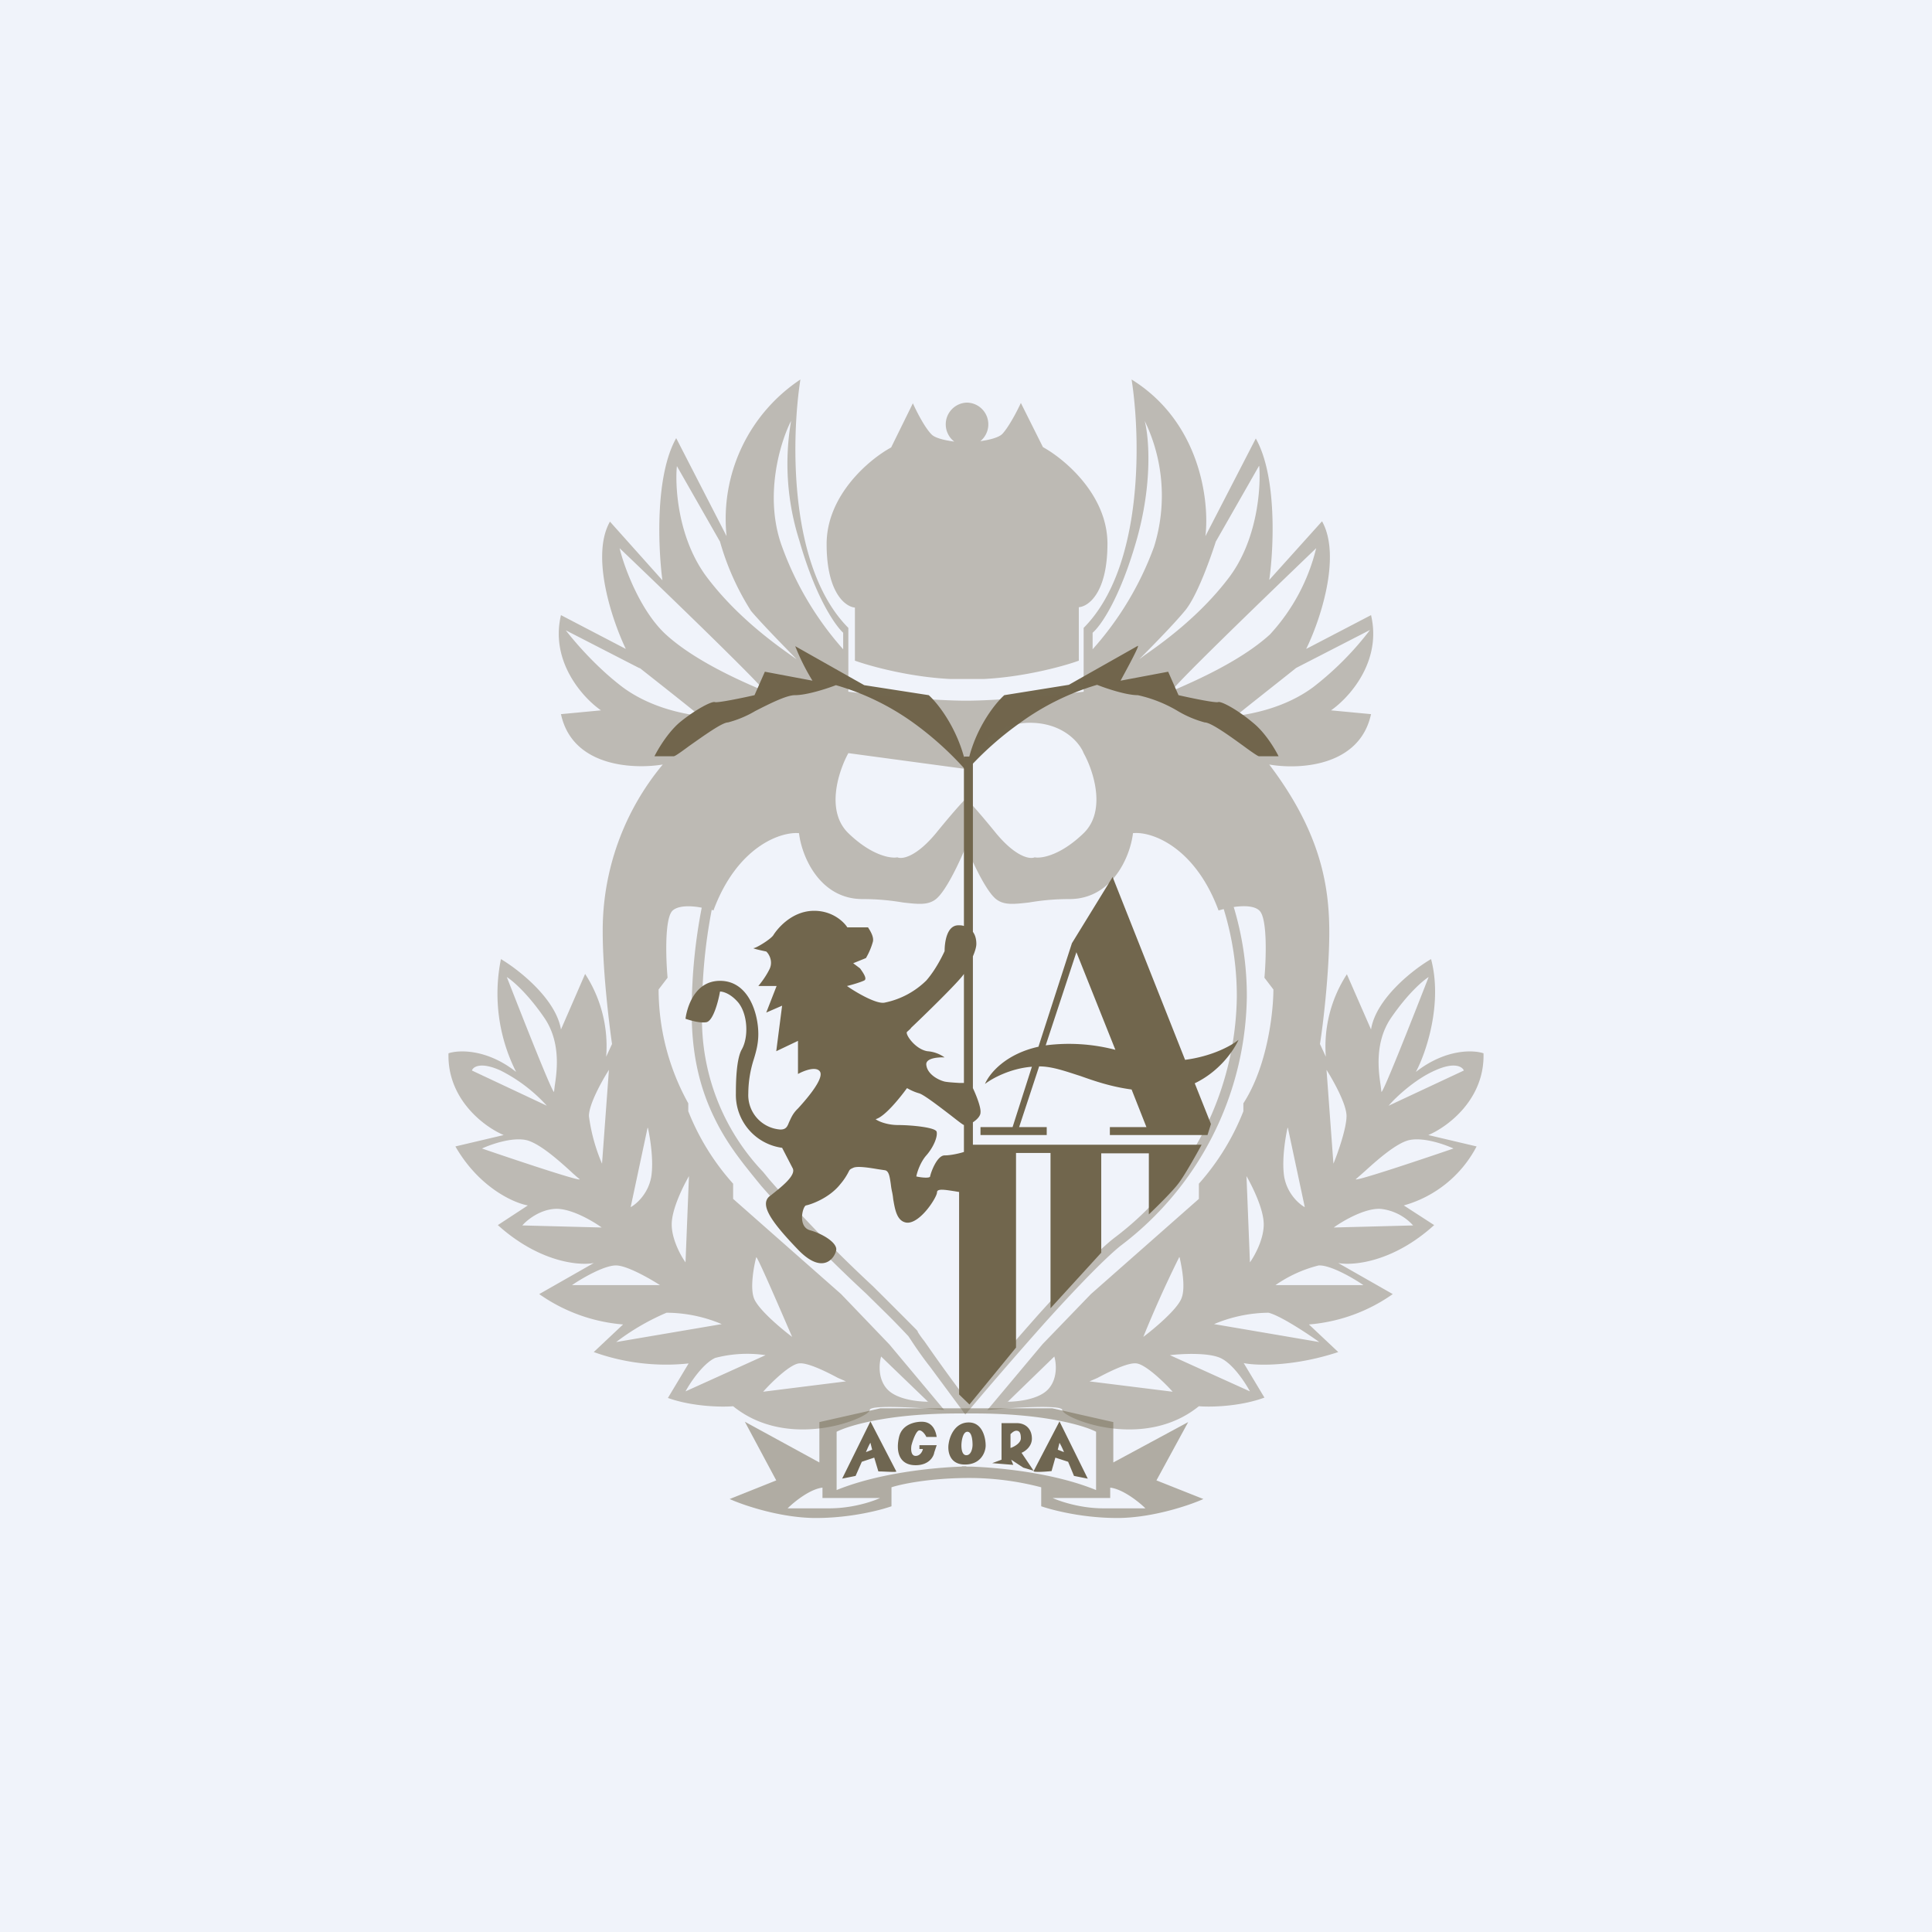 <?xml version='1.0' encoding='utf-8'?>
<!-- by TradeStack -->
<svg width="56" height="56" viewBox="0 0 56 56" xmlns="http://www.w3.org/2000/svg"><path fill="#F0F3FA" d="M0 0h56v56H0z" /><path d="M18.97 21.92c.1-.2.38-.68.73-.98.45-.37.93-.62 1.02-.59.07.03.8-.12 1.15-.2l.3-.68 1.38.26a6.26 6.26 0 0 1-.5-1l2 1.13 1.87.29c.29.26.9 1.05 1.1 2.13.18-1.08.8-1.87 1.09-2.13l1.87-.3 2-1.13c.06-.02-.31.66-.5 1.01l1.38-.26.3.68c.35.08 1.07.23 1.15.2.09-.03.56.22 1.01.6.36.29.64.77.74.97h-.57c-.03 0-.22-.13-.45-.3-.4-.29-.94-.68-1.12-.68a3.1 3.1 0 0 1-.78-.33 3.9 3.9 0 0 0-1.16-.46c-.34 0-.93-.2-1.18-.3a7.3 7.3 0 0 0-2.23 1.1 9.38 9.38 0 0 0-1.55 1.38v.02-.01l-.02.01v-.02a9.38 9.38 0 0 0-1.54-1.39 7.3 7.3 0 0 0-2.23-1.08c-.26.1-.84.29-1.19.29-.24 0-.72.24-1.15.46a3.1 3.1 0 0 1-.79.33c-.17 0-.72.4-1.12.68-.23.17-.41.3-.45.3h-.56Z" fill="#71664D" /><path fill-rule="evenodd" d="M31.41 20.05c-.73.09-2.44.26-3.41.26-.97 0-2.68-.17-3.41-.26V18.2c-1.75-1.76-1.65-5.54-1.39-7.2a4.85 4.85 0 0 0-2.14 4.54L19.6 12.7c-.62 1.1-.52 3.2-.4 4.12l-1.52-1.7c-.57 1 .07 2.88.46 3.69l-1.88-.98c-.32 1.35.64 2.4 1.16 2.76l-1.16.11c.33 1.53 2.1 1.6 2.95 1.46a7.52 7.52 0 0 0-1.74 4.86c0 1.1.18 2.62.27 3.24l-.17.37a3.84 3.84 0 0 0-.61-2.4l-.7 1.61c-.15-.89-1.22-1.73-1.74-2.04a5.03 5.03 0 0 0 .44 3.27c-.85-.67-1.66-.64-1.96-.54-.04 1.34 1.05 2.14 1.6 2.37l-1.4.33c.69 1.2 1.7 1.64 2.1 1.71l-.87.57c1.2 1.08 2.35 1.18 2.78 1.1l-1.58.9a4.9 4.9 0 0 0 2.43.88l-.85.8a6.2 6.2 0 0 0 2.75.33l-.6 1c.69.25 1.55.27 1.89.24 1.63 1.32 3.96.33 3.96.11 0-.16 1.44-.07 2.16 0l-1.59-1.9-1.4-1.46-3.13-2.76v-.44a7 7 0 0 1-1.3-2.1v-.23a6.82 6.82 0 0 1-.86-3.3l.26-.34c-.05-.56-.09-1.74.15-1.95.17-.15.54-.14.84-.08a15.62 15.62 0 0 0-.29 3.05c0 1.36.3 2.34.7 3.13.34.68.76 1.2 1.14 1.67l.18.22a41.61 41.61 0 0 0 3.03 3.11l.67.66a28.3 28.3 0 0 1 .56.58l.08.12a10.68 10.68 0 0 0 .55.77l.91 1.23.11.15.12-.14c.54-.64 1.4-1.64 2.24-2.58.85-.94 1.68-1.8 2.14-2.17a9.19 9.19 0 0 0 3.66-7.22 8.9 8.9 0 0 0-.38-2.6c.28-.04.59-.04.74.1.24.21.2 1.39.15 1.95l.26.34c0 .65-.17 2.22-.87 3.3v.23a7 7 0 0 1-1.29 2.1v.44l-3.13 2.76-1.4 1.45-1.6 1.91c.73-.07 2.17-.16 2.17 0 0 .22 2.33 1.21 3.96-.11.34.03 1.2.01 1.9-.25l-.6-1c.38.08 1.47.1 2.74-.32l-.85-.8a4.9 4.9 0 0 0 2.43-.88l-1.58-.9c.43.08 1.59-.02 2.78-1.1l-.88-.57a3.42 3.42 0 0 0 2.11-1.71l-1.4-.33c.55-.23 1.64-1.03 1.6-2.37-.3-.1-1.1-.13-1.96.54.3-.56.78-1.99.44-3.27-.52.3-1.6 1.15-1.74 2.04l-.7-1.6a3.84 3.84 0 0 0-.61 2.39l-.17-.37c.1-.62.27-2.13.27-3.24 0-1.38-.27-2.92-1.74-4.86.85.15 2.62.07 2.95-1.46l-1.16-.11c.52-.36 1.48-1.41 1.16-2.76l-1.88.98c.4-.81 1.03-2.68.46-3.7l-1.53 1.7c.13-.9.23-3-.39-4.1l-1.46 2.83c.12-1-.14-3.3-2.14-4.54.26 1.66.36 5.44-1.39 7.2v1.85Zm-6.82 4.1c-.67-.65-.28-1.81 0-2.32l3.41.46c0-.14.63-1.34 1.85-1.34.97 0 1.45.59 1.56.88.28.5.67 1.67 0 2.32-.66.64-1.22.74-1.42.7-.13.06-.54 0-1.12-.7-.57-.7-.82-.96-.87-1-.05.04-.3.3-.87 1-.58.7-.99.76-1.12.7-.2.04-.76-.06-1.42-.7Zm10.88 2.2-.15.04c-.68-1.84-1.94-2.3-2.48-2.24-.08.69-.61 1.91-1.84 1.91-.5 0-.88.05-1.18.1-.45.05-.72.08-.95-.1-.3-.24-.7-1.12-.87-1.53-.16.4-.57 1.29-.87 1.53-.23.18-.5.15-.95.1-.3-.05-.68-.1-1.18-.1-1.23 0-1.76-1.22-1.84-1.91-.54-.05-1.8.4-2.48 2.24l-.05-.02a15.33 15.33 0 0 0-.28 2.98 6.42 6.42 0 0 0 1.77 4.62l.18.22a41.54 41.54 0 0 0 3 3.09 211.51 211.51 0 0 1 1.26 1.26.31.31 0 0 1 .04.05v.01l.01.02a2.45 2.45 0 0 0 .18.25 49.66 49.66 0 0 0 1.2 1.66c.55-.64 1.35-1.57 2.13-2.45.85-.94 1.69-1.82 2.18-2.2a8.89 8.89 0 0 0 3.55-6.99 8.6 8.6 0 0 0-.38-2.54Zm-12.3-10.68a7.34 7.34 0 0 1-.24-3.47c-.31.6-.8 2.19-.26 3.65a9.17 9.17 0 0 0 1.77 2.97v-.48c-.22-.2-.79-.99-1.27-2.67Zm-2.3.03-1.25-2.19c-.06.63.04 2.15.9 3.26.87 1.14 1.98 1.92 2.4 2.22l.17.12c-.1-.11-.93-.94-1.32-1.4a7.57 7.57 0 0 1-.9-2.01Zm1.26 4.32c.23.11-2.68-2.71-4.17-4.13.13.55.6 1.82 1.34 2.5.83.76 2.16 1.34 2.67 1.56l.16.07Zm-3.59-.65-2.14-1.1c.23.3.87 1.06 1.65 1.65.84.62 1.82.77 2.14.82l.1.02c.05.02-1.14-.92-1.75-1.4Zm21.5 12.27c0 .17.91-2.14 1.37-3.32-.16.1-.59.46-1.08 1.17-.5.72-.37 1.58-.31 1.98l.02.17Zm-1.01.71c0-.35-.39-1.04-.58-1.34l.2 2.72c.13-.31.38-1.03.38-1.38Zm3.1.94c-1.02.35-3 1.01-2.82.88l.25-.22c.34-.31.89-.8 1.27-.9.42-.1 1.04.12 1.3.24Zm-4.8-.6.49 2.3c-.17-.09-.52-.4-.6-.9-.07-.48.04-1.13.1-1.4Zm-1.1 3.9-.1-2.5c.16.28.5.95.5 1.4 0 .44-.27.92-.4 1.1Zm2.43-1.01 2.3-.06a1.48 1.48 0 0 0-.94-.48c-.45-.03-1.1.35-1.36.54Zm-.42 3.32-3.05-.52a4.16 4.16 0 0 1 1.58-.33c.35.09 1.12.6 1.47.85Zm-1.27-1.65h2.55c-.29-.2-.96-.59-1.3-.57a3.8 3.8 0 0 0-1.25.57Zm-.74 3.08-2.32-1.05c.34-.04 1.1-.08 1.46.08.36.16.72.71.86.97Zm-4.65-.29 2.41.3c-.23-.26-.77-.78-1.04-.82-.25-.04-.82.25-1.14.42l-.23.1Zm2.6-3.6a33.1 33.1 0 0 0-1.04 2.31c.32-.24 1-.81 1.11-1.13.12-.31 0-.92-.06-1.18Zm-4.98 4.2 1.36-1.32c.06.2.1.65-.18.95-.28.3-.9.36-1.18.36Zm13.23-9.61-2.18 1.02c.2-.24.77-.77 1.34-1.02.57-.26.8-.11.84 0Zm-26.37.61c0 .17-.91-2.14-1.37-3.32.16.1.59.46 1.08 1.17.5.72.37 1.58.31 1.98l-.02.17Zm1.01.71c0-.35.39-1.04.58-1.34l-.2 2.72a5.23 5.23 0 0 1-.38-1.38Zm-3.1.94c1.02.35 3 1.01 2.82.88a4.22 4.22 0 0 1-.25-.22c-.34-.31-.89-.8-1.27-.9-.42-.1-1.04.12-1.3.24Zm4.8-.6-.49 2.3c.17-.09.52-.4.6-.9.07-.48-.04-1.13-.1-1.4Zm1.1 3.9.1-2.5c-.16.28-.5.95-.5 1.4 0 .44.27.92.4 1.1Zm-2.43-1.01-2.3-.06c.13-.15.49-.45.94-.48.45-.03 1.1.35 1.36.54Zm.42 3.32 3.06-.52a4.16 4.16 0 0 0-1.6-.33 6.8 6.8 0 0 0-1.46.85Zm1.27-1.65h-2.55c.29-.2.96-.59 1.3-.57.33.02.97.39 1.25.57Zm.74 3.08 2.32-1.05a3.67 3.67 0 0 0-1.46.08c-.35.16-.72.71-.86.97Zm4.65-.29-2.4.3c.23-.26.76-.78 1.03-.82.25-.04.82.25 1.14.42l.23.1Zm-2.6-3.6c.05.01.71 1.55 1.04 2.31-.32-.24-1-.81-1.11-1.13-.11-.31 0-.92.07-1.18Zm4.99 4.2-1.37-1.32c-.06.2-.1.65.18.95.28.3.9.36 1.19.36Zm-13.23-9.61 2.17 1.02a4.6 4.6 0 0 0-1.34-1.02c-.57-.26-.8-.11-.83 0Zm19.5-18.83c.12.46.24 1.79-.24 3.47-.48 1.68-1.04 2.48-1.27 2.67v.48a9.17 9.17 0 0 0 1.78-2.97 4.97 4.97 0 0 0-.27-3.65Zm3.31 1.31-1.25 2.19c-.16.5-.55 1.6-.9 2.01-.38.46-1.21 1.29-1.32 1.4-.02.01-.01.01 0 0l.16-.12c.43-.3 1.55-1.08 2.42-2.22.85-1.1.95-2.63.9-3.26Zm1.66 2.38c-1.48 1.42-4.4 4.24-4.16 4.13l.16-.07c.5-.22 1.83-.8 2.66-1.56a5.65 5.65 0 0 0 1.34-2.5Zm1.56 2.37-2.14 1.1c-.6.48-1.8 1.42-1.75 1.4l.1-.02c.32-.05 1.3-.2 2.14-.82a8.93 8.93 0 0 0 1.65-1.66Z" fill="#71664D" fill-opacity=".4" /><path d="M28.4 12.8a.63.63 0 0 0-.37-1.13.63.63 0 0 0-.37 1.13c-.3-.04-.57-.11-.66-.21-.2-.2-.44-.68-.54-.9l-.63 1.28c-.63.34-1.87 1.38-1.87 2.8s.55 1.82.82 1.84v1.54c.45.16 1.57.47 2.75.53h1c1.17-.06 2.3-.37 2.74-.53V17.6c.28-.02.83-.42.83-1.84 0-1.42-1.25-2.46-1.87-2.8l-.64-1.28c-.1.22-.35.7-.54.9-.1.1-.36.17-.65.21Z" fill="#71664D" fill-opacity=".4" /><path fill-rule="evenodd" d="M27.94 21.93h.26v5.08c.08.11.1.24.1.35 0 .09-.04.22-.1.36v3.82c.09.19.24.56.22.71 0 .1-.11.21-.22.28v.65h6.63c-.15.28-.5.9-.67 1.12-.17.23-.65.7-.86.9v-1.77h-1.38v2.88l-1.47 1.61v-4.5h-1v5.64l-1.35 1.65-.3-.29v-5.87a11 11 0 0 1-.12-.02c-.27-.04-.52-.09-.52.03 0 .14-.48.9-.87.88-.3-.03-.35-.4-.4-.68a1.93 1.93 0 0 0-.03-.2 2.07 2.07 0 0 1-.04-.24c-.03-.2-.05-.38-.17-.4l-.2-.03c-.24-.04-.6-.1-.72-.04-.09.04-.1.05-.13.11a1.8 1.8 0 0 1-.24.36c-.33.42-.88.6-1 .62-.1.04-.24.62.12.72.36.1.77.35.76.56-.02.2-.36.78-1.11 0-.75-.78-1.13-1.3-.82-1.55l.03-.02c.3-.24.76-.59.63-.8l-.3-.58a1.55 1.55 0 0 1-1.34-1.58c0-.3.01-.99.17-1.27.2-.35.18-1.01-.1-1.36-.23-.27-.45-.32-.53-.32-.05.29-.2.86-.4.89-.2.03-.48-.06-.6-.1.01-.1.16-1.1 1-1.1.83 0 1.11.95 1.11 1.54 0 .28-.06.5-.13.73a3.3 3.3 0 0 0-.16.99 1 1 0 0 0 .93 1.05c.16 0 .2-.08.25-.21.05-.1.1-.25.26-.4.33-.36.77-.9.63-1.08-.12-.15-.47-.01-.63.08v-.96l-.63.3.17-1.32-.46.2.3-.77h-.53c.07-.08.23-.29.33-.5.1-.22-.02-.43-.1-.5-.14-.03-.42-.09-.36-.1.07 0 .5-.26.57-.38.08-.13.5-.7 1.18-.7.53 0 .86.32.96.48h.6c.05.08.18.27.14.42a2 2 0 0 1-.2.47l-.37.15.2.15c.07.1.22.3.12.35-.1.05-.37.13-.5.16.27.19.87.54 1.1.48a2.4 2.4 0 0 0 1.2-.64c.27-.31.46-.7.53-.85 0-.25.06-.75.4-.75.05 0 .1 0 .16.02v-4.9ZM26.4 29.8c.35-.33 1.4-1.35 1.54-1.57v3.16h-.13c-.16-.01-.33-.02-.43-.04-.2-.05-.5-.22-.53-.48-.03-.2.34-.23.53-.22a.98.98 0 0 0-.5-.18c-.36-.06-.65-.5-.59-.56l.11-.1Zm1.16 2.53c.18.14.33.26.38.28v.78c-.12.04-.38.1-.56.1-.23 0-.41.53-.42.61-.01.06-.28.03-.4 0 .02-.12.12-.42.29-.61.21-.24.33-.54.3-.68-.01-.13-.73-.2-1.12-.2-.3 0-.56-.1-.65-.17.27-.07.72-.64.91-.9.04.02.17.1.35.15.14.04.58.38.92.64Zm2.79.57h-1.93v-.23h.93l.56-1.75c-.64.05-1.17.35-1.36.5.13-.31.6-.87 1.55-1.08l.97-3 1.18-1.92 2.1 5.3c.77-.1 1.33-.4 1.55-.58-.16.35-.58.93-1.27 1.26l.47 1.18-.1.32h-2.83v-.23h1.06l-.43-1.09c-.59-.08-1.06-.24-1.48-.39-.44-.14-.82-.28-1.2-.28l-.58 1.76h.8v.23Zm-.04-2.6a5.31 5.31 0 0 1 2.02.13L31.2 27.6l-.89 2.7Z" fill="#71664D" /><path fill-rule="evenodd" d="m24.4 42.86.4-.08.18-.41.36-.12.12.4c.18 0 .54.03.52 0l-.75-1.45-.82 1.66Zm.88-.84-.05-.2c0-.01-.06.1-.13.27l.18-.07Zm1.87-.13h-.5V42h.1c-.01.07-.08.2-.21.2-.14 0-.14-.2-.12-.31.04-.15.14-.43.23-.43.08 0 .17.12.2.19h.3c-.07-.44-.36-.44-.44-.44h-.01c-.07 0-.54.02-.64.44-.1.42 0 .82.48.82.38 0 .52-.24.54-.37l.07-.21Zm.35-.06c-.04.2 0 .62.47.62s.6-.37.6-.55c0-.22-.09-.67-.49-.67s-.55.4-.58.6Zm.37 0c-.01.12 0 .35.14.35s.18-.2.18-.3c0-.13-.02-.38-.15-.38-.12 0-.16.22-.17.33Zm1.16.48v-1.06h.44c.26 0 .44.17.44.45 0 .23-.2.37-.3.41l.35.52-.3-.09-.35-.23.06.15-.61-.05.27-.1Zm.26-.34v-.4c.03-.03.1-.1.17-.1.08 0 .13.05.13.22 0 .14-.2.25-.3.28Zm1.84.81.4.08-.82-1.66-.75 1.44c-.02.04.34.02.52 0l.11-.39.37.12.17.41Zm-.42-.96-.05.2.18.07a1.96 1.96 0 0 0-.13-.27Z" fill="#6F6651" /><path opacity=".5" fill-rule="evenodd" d="M23.75 42.4v-1.18l1.77-.4h4.98l1.77.4v1.17l2.17-1.17-.92 1.69 1.36.54c-.42.19-1.5.55-2.5.55-1.01 0-1.88-.23-2.2-.34v-.55a8.25 8.25 0 0 0-2.17-.27c-1.1.01-1.9.18-2.17.27v.55c-.31.11-1.18.34-2.19.34-1 0-2.08-.36-2.5-.55l1.35-.54-.91-1.7 2.16 1.18Zm4.26.1h-.13v.01c-.83.03-2.4.18-3.63.68V41.5c.33-.17 1.48-.53 3.52-.53h.48c2.04 0 3.2.36 3.52.53v1.69c-1.22-.5-2.8-.65-3.63-.68h-.13Zm-4.17.62c-.36.04-.82.41-1.01.6h1.21c.67 0 1.26-.2 1.47-.3h-1.67v-.3Zm8.34 0c.36.04.83.41 1.02.6h-1.22c-.66 0-1.25-.2-1.47-.3h1.67v-.3Z" fill="#71664D" /></svg>
